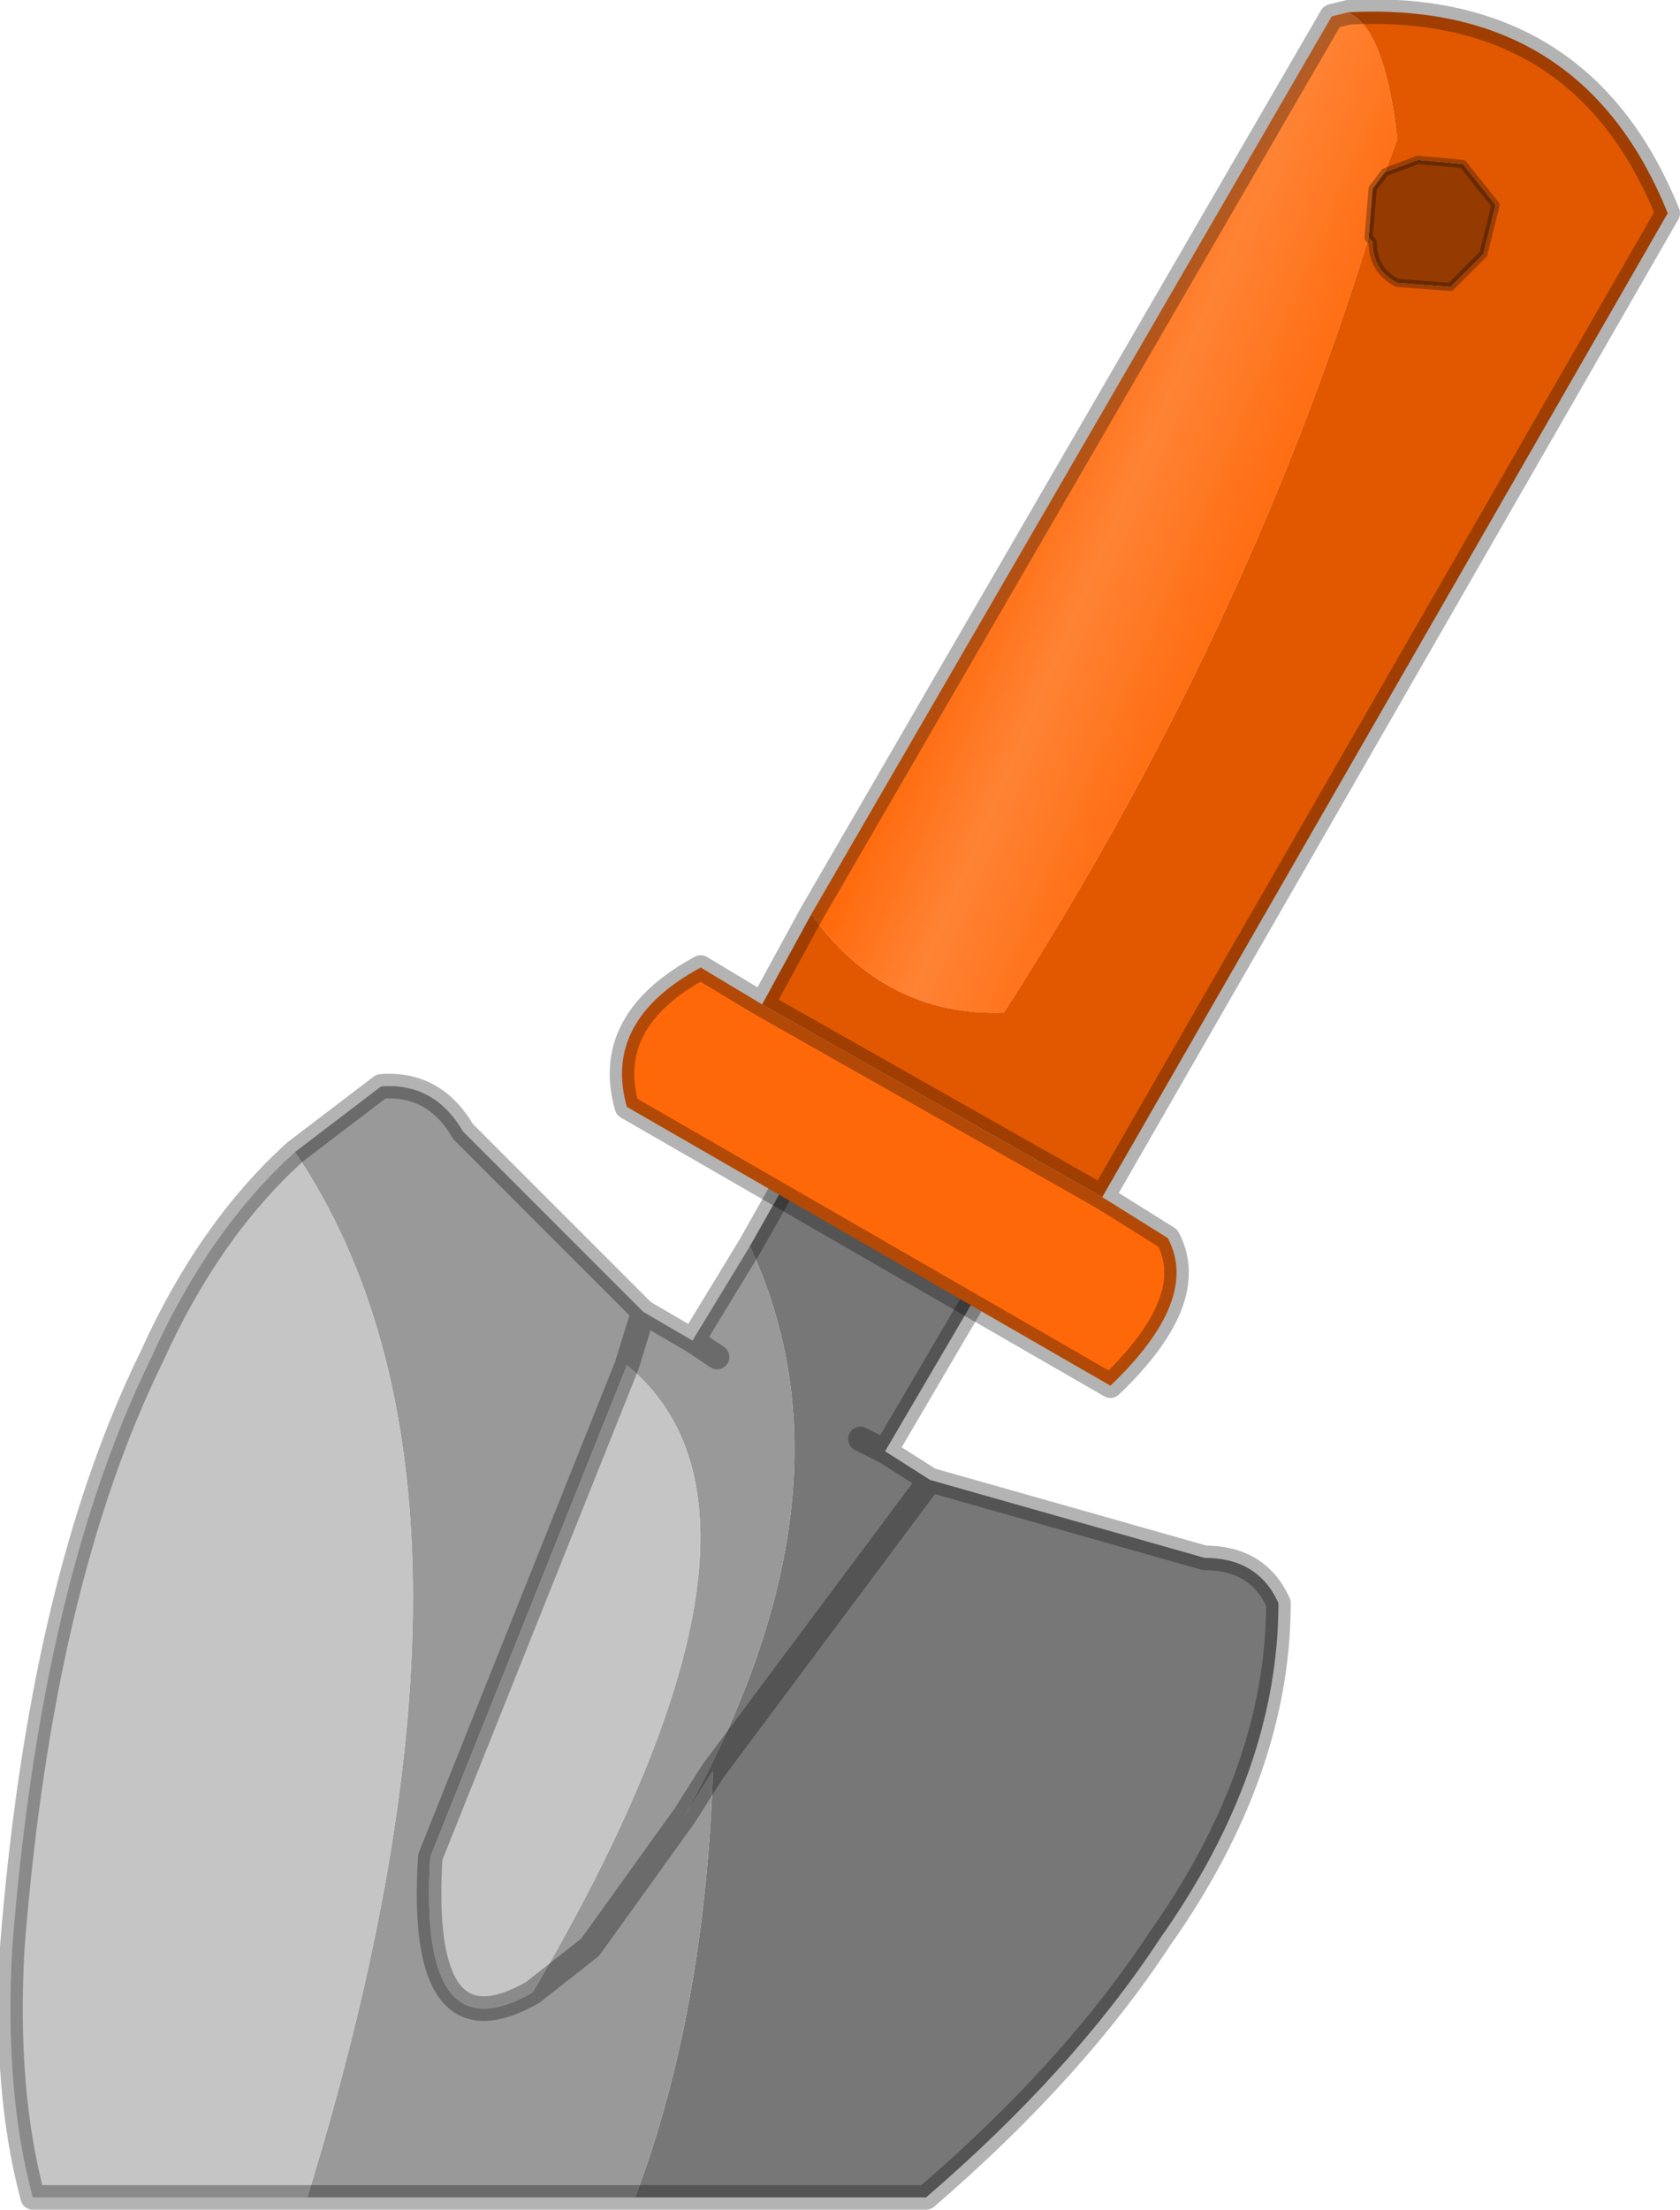 <?xml version="1.0" encoding="UTF-8" standalone="no"?>
<svg xmlns:ffdec="https://www.free-decompiler.com/flash" xmlns:xlink="http://www.w3.org/1999/xlink" ffdec:objectType="frame" height="26.95px" width="20.5px" xmlns="http://www.w3.org/2000/svg">
  <g transform="matrix(1.0, 0.0, 0.0, 1.0, 6.2, 26.9)">
    <use ffdec:characterId="67" height="26.95" transform="matrix(1.0, 0.0, 0.0, 1.0, -6.2, -26.9)" width="20.5" xlink:href="#decoration299-shape0"/>
  </g>
  <defs>
    <g id="decoration299-shape0" transform="matrix(1.0, 0.0, 0.0, 1.0, 6.2, 26.9)">
      <path d="M2.95 -11.7 L3.6 -12.85 5.95 -11.5 4.6 -9.2 5.15 -8.85 8.5 -7.9 Q9.15 -7.9 9.4 -7.35 9.4 -5.3 7.95 -3.25 6.9 -1.65 5.1 -0.1 L1.55 -0.1 Q2.4 -2.35 2.5 -5.3 L2.15 -4.75 Q4.35 -8.7 2.95 -11.7 M5.15 -8.85 L2.5 -5.3 5.15 -8.85 M4.3 -9.35 L4.6 -9.2 4.3 -9.35" fill="#777777" fill-rule="evenodd" stroke="none"/>
      <path d="M1.55 -0.1 L-2.45 -0.1 Q0.2 -8.7 -2.6 -12.85 L-1.55 -13.65 Q-0.9 -13.7 -0.55 -13.1 L1.65 -10.9 2.25 -10.55 2.95 -11.7 Q4.35 -8.7 2.15 -4.75 L2.5 -5.3 Q2.4 -2.35 1.55 -0.1 M1.45 -10.25 L1.65 -10.9 1.45 -10.25 -0.95 -4.25 Q-1.1 -1.8 0.3 -2.6 3.7 -8.4 1.45 -10.25 M2.25 -10.55 L2.55 -10.35 2.25 -10.55 M2.15 -4.75 L1.0 -3.15 0.3 -2.6 1.0 -3.15 2.15 -4.75" fill="#999999" fill-rule="evenodd" stroke="none"/>
      <path d="M-2.45 -0.1 L-5.8 -0.1 Q-6.15 -1.4 -6.05 -3.15 -5.7 -7.6 -4.35 -10.35 -3.65 -11.9 -2.6 -12.85 0.2 -8.7 -2.45 -0.1 M1.45 -10.25 Q3.7 -8.4 0.3 -2.6 -1.1 -1.8 -0.95 -4.25 L1.45 -10.25" fill="#c5c5c5" fill-rule="evenodd" stroke="none"/>
      <path d="M2.95 -11.7 L3.6 -12.85 5.95 -11.5 4.6 -9.2 5.15 -8.85 8.5 -7.9 Q9.15 -7.9 9.4 -7.35 9.4 -5.3 7.95 -3.25 6.9 -1.65 5.1 -0.1 L1.55 -0.1 -2.45 -0.1 -5.8 -0.1 Q-6.15 -1.4 -6.05 -3.15 -5.7 -7.6 -4.35 -10.35 -3.65 -11.9 -2.6 -12.85 L-1.55 -13.65 Q-0.9 -13.7 -0.55 -13.1 L1.65 -10.9 2.25 -10.55 2.95 -11.7 M2.15 -4.75 L2.5 -5.3 5.15 -8.85 M2.55 -10.35 L2.25 -10.55 M1.65 -10.9 L1.45 -10.25 -0.95 -4.25 Q-1.1 -1.8 0.3 -2.6 L1.0 -3.15 2.15 -4.75 M4.6 -9.2 L4.3 -9.35" fill="none" stroke="#000000" stroke-linecap="round" stroke-linejoin="round" stroke-opacity="0.298" stroke-width="0.3"/>
      <path d="M3.7 -15.75 L10.05 -26.7 10.25 -26.75 Q10.7 -26.55 10.85 -25.2 L10.7 -24.8 10.55 -24.6 10.5 -24.0 Q9.0 -19.15 6.05 -14.55 4.6 -14.5 3.7 -15.75" fill="url(#decoration299-gradient0)" fill-rule="evenodd" stroke="none"/>
      <path d="M3.7 -15.75 Q4.6 -14.5 6.05 -14.55 9.0 -19.15 10.5 -24.0 L10.55 -23.95 Q10.55 -23.6 10.85 -23.45 L11.5 -23.4 11.9 -23.8 12.05 -24.4 11.65 -24.9 11.1 -24.95 10.7 -24.8 10.85 -25.2 Q10.7 -26.55 10.25 -26.75 13.1 -26.9 14.15 -24.3 L7.25 -12.3 3.1 -14.65 3.7 -15.75" fill="#e25800" fill-rule="evenodd" stroke="none"/>
      <path d="M10.5 -24.0 L10.55 -24.6 10.7 -24.8 11.1 -24.95 11.65 -24.9 12.05 -24.4 11.9 -23.8 11.5 -23.4 10.85 -23.45 Q10.55 -23.6 10.55 -23.95 L10.5 -24.0" fill="#953a00" fill-rule="evenodd" stroke="none"/>
      <path d="M7.25 -12.3 L8.05 -11.8 Q8.45 -11.05 7.35 -10.0 L1.45 -13.4 Q1.15 -14.45 2.35 -15.1 L3.1 -14.65 7.25 -12.3" fill="#ff6809" fill-rule="evenodd" stroke="none"/>
      <path d="M10.25 -26.75 L10.05 -26.7 3.7 -15.75 3.1 -14.65 2.35 -15.1 Q1.15 -14.45 1.45 -13.4 L7.35 -10.0 Q8.45 -11.05 8.05 -11.8 L7.25 -12.3 3.1 -14.65 M10.25 -26.75 Q13.1 -26.9 14.15 -24.3 L7.25 -12.3" fill="none" stroke="#000000" stroke-linecap="round" stroke-linejoin="round" stroke-opacity="0.298" stroke-width="0.3"/>
      <path d="M10.5 -24.0 L10.55 -24.6 10.7 -24.8 11.1 -24.95 11.65 -24.9 12.05 -24.4 11.9 -23.8 11.5 -23.4 10.85 -23.45 Q10.55 -23.6 10.55 -23.95 L10.5 -24.0 Z" fill="none" stroke="#000000" stroke-linecap="round" stroke-linejoin="round" stroke-opacity="0.298" stroke-width="0.1"/>
    </g>
    <linearGradient gradientTransform="matrix(0.002, 9.0E-4, 0.003, -0.007, 8.2, -21.45)" gradientUnits="userSpaceOnUse" id="decoration299-gradient0" spreadMethod="pad" x1="-819.2" x2="819.2">
      <stop offset="0.0" stop-color="#ff6809"/>
      <stop offset="0.396" stop-color="#ff8335"/>
      <stop offset="0.976" stop-color="#ff6809"/>
    </linearGradient>
  </defs>
</svg>
